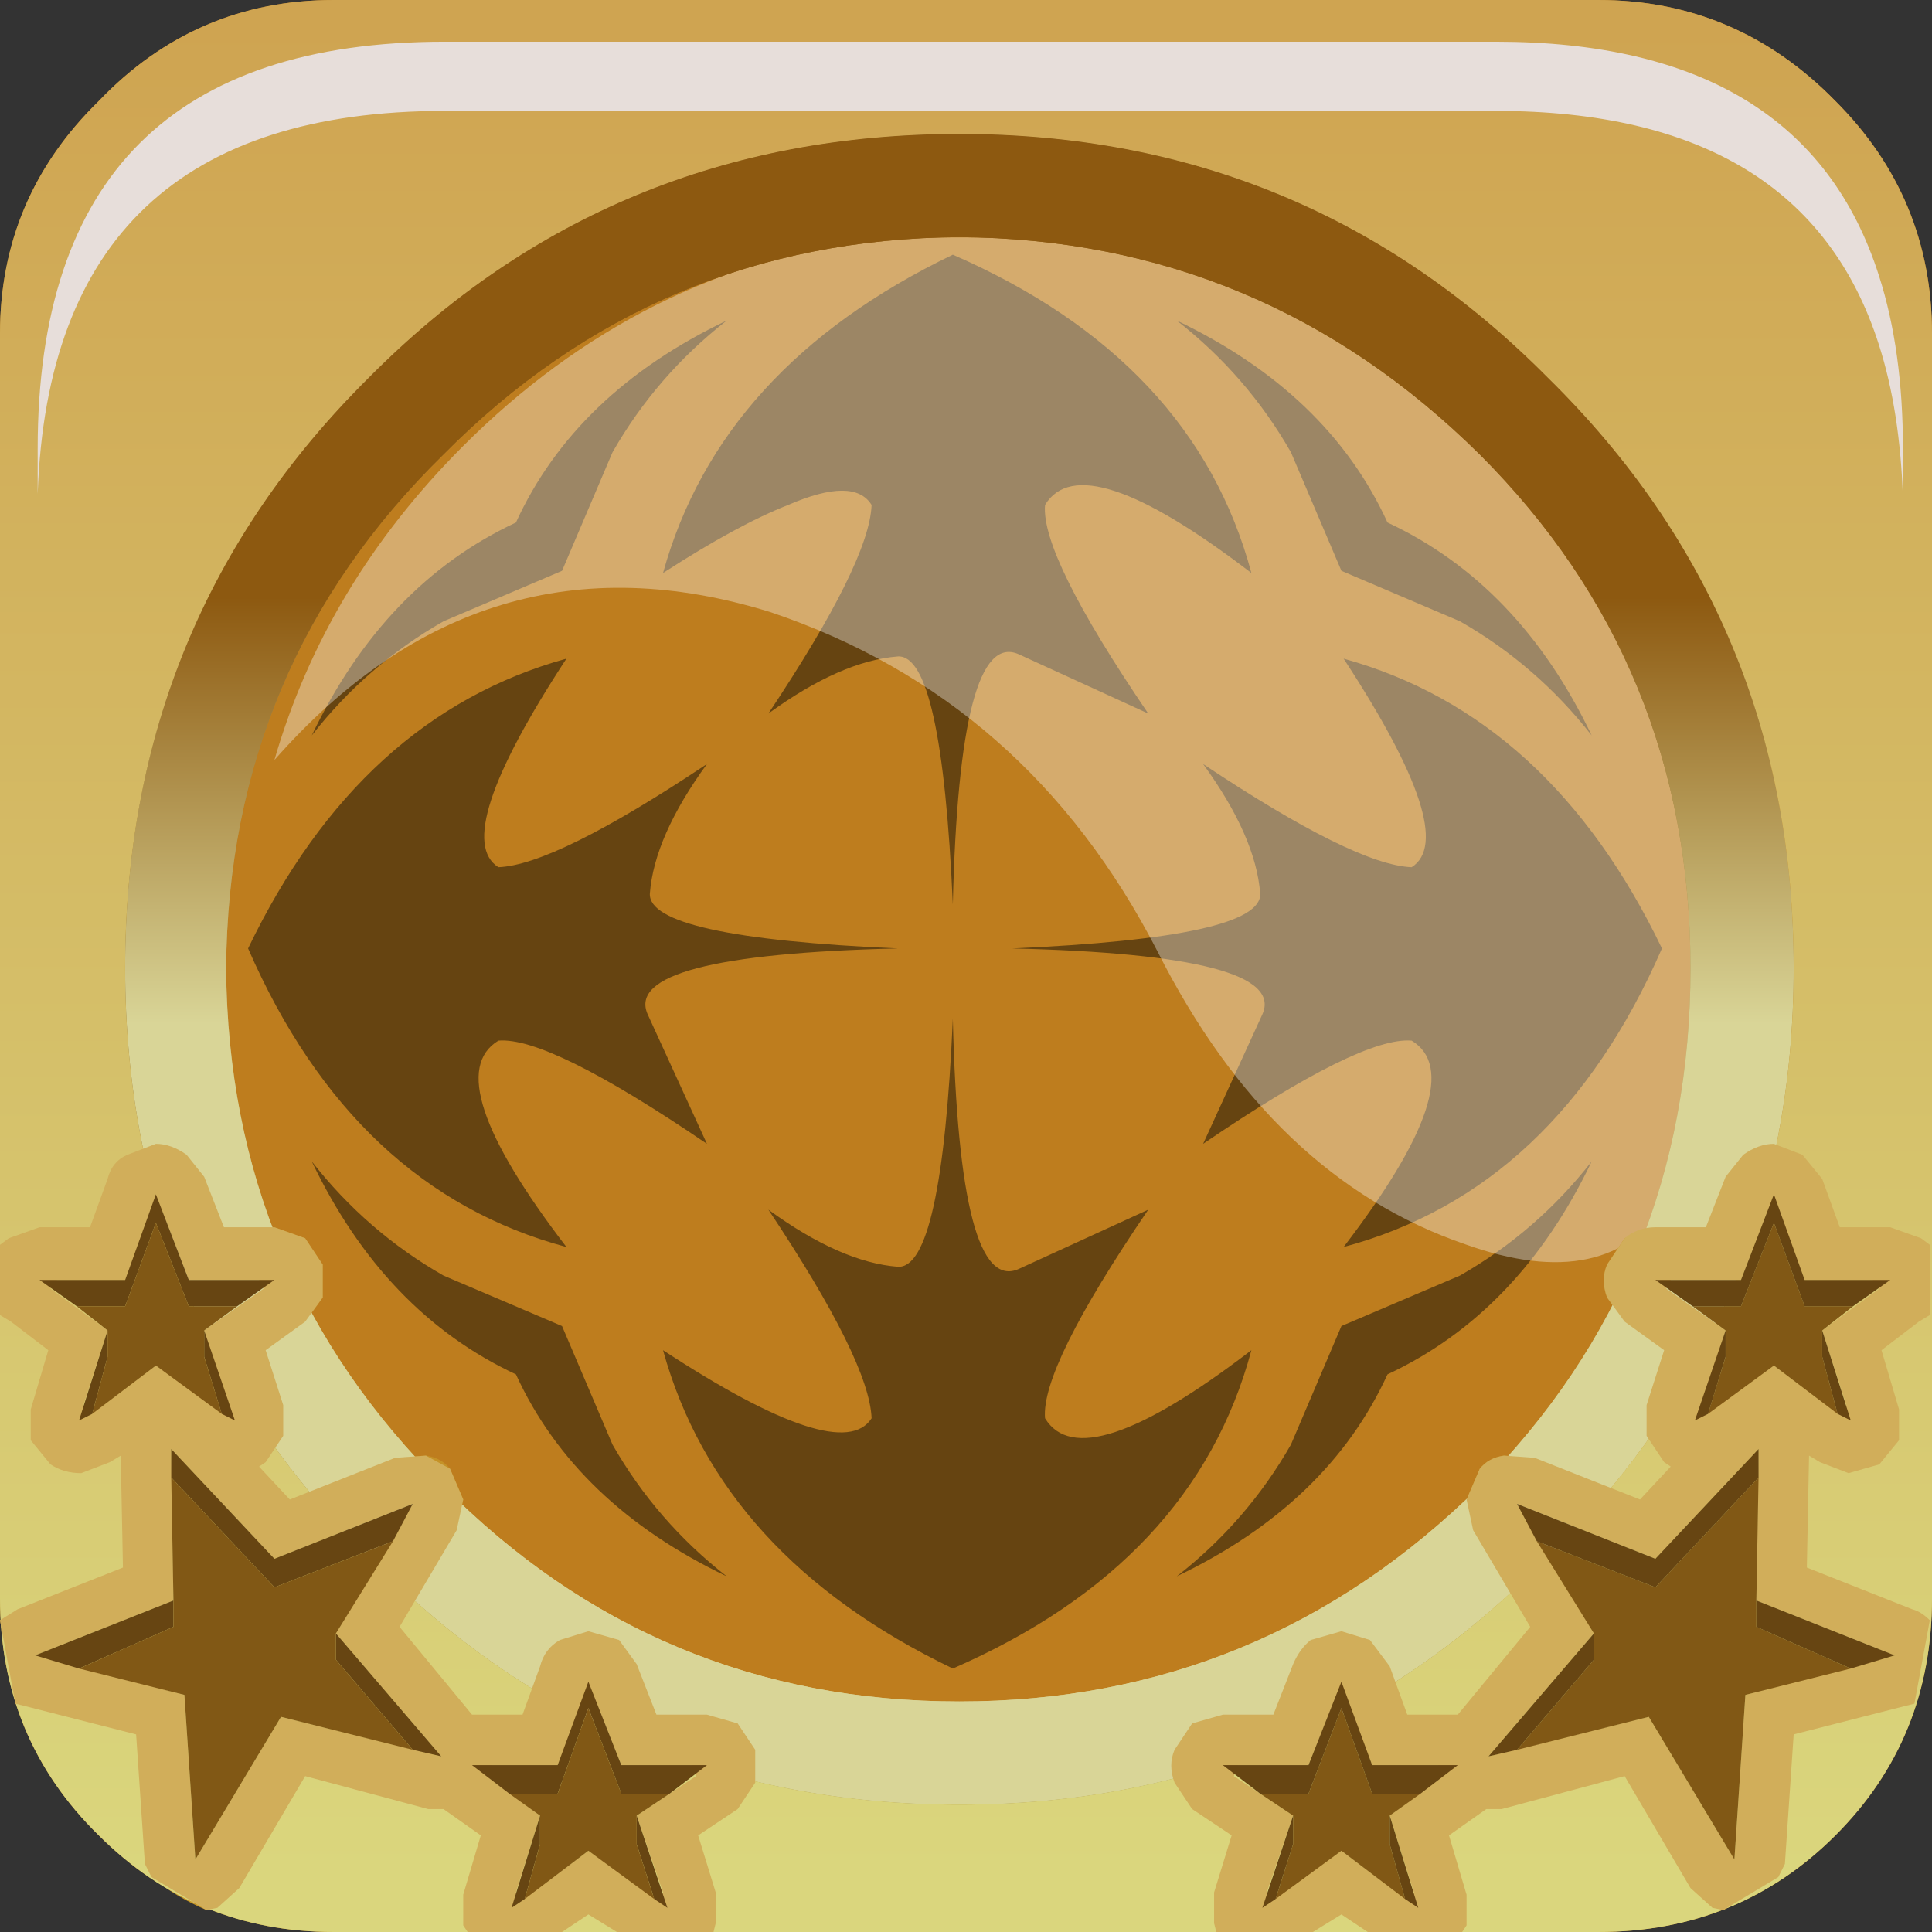 <?xml version="1.0" encoding="UTF-8" standalone="no"?>
<svg xmlns:xlink="http://www.w3.org/1999/xlink" height="66.0px" width="66.0px" xmlns="http://www.w3.org/2000/svg">
  <rect width="100%" height="100%" fill="#333333" stroke="none"/>
  <g transform="matrix(1.5, 0.0, 0.0, 1.5, 0.225, 0.0)">
    <use height="37.1" transform="matrix(1.0, 0.0, 0.0, 1.0, 3.55, 3.6)" width="37.2" xlink:href="#shape0"/>
    <use height="20.15" transform="matrix(1.159, 0.0, 0.0, 1.161, 6.1, 5.35)" width="28.2" xlink:href="#sprite0"/>
    <use height="44.0" transform="matrix(1.0, 0.0, 0.0, 1.0, -0.15, 0.0)" width="44.0" xlink:href="#shape2"/>
    <use height="8.6" transform="matrix(1.212, 0.0, 0.0, 1.212, 0.708, 0.95)" width="35.05" xlink:href="#sprite1"/>
    <use height="44.0" transform="matrix(1.0, 0.0, 0.0, 1.0, -0.15, 0.0)" width="44.0" xlink:href="#shape4"/>
    <use height="8.6" transform="matrix(1.212, 0.0, 0.0, 1.212, 0.708, 0.95)" width="35.05" xlink:href="#sprite1"/>
    <use height="17.95" transform="matrix(1.0, 0.0, 0.0, 1.0, -0.15, 26.05)" width="43.95" xlink:href="#shape5"/>
  </g>
  <defs>
    <g id="shape0" transform="matrix(1.0, 0.0, 0.0, 1.0, -3.55, -3.6)">
      <path d="M35.35 9.05 Q40.75 14.5 40.75 22.15 40.75 29.85 35.35 35.3 29.9 40.7 22.2 40.7 14.45 40.7 9.0 35.3 3.55 29.85 3.55 22.15 3.55 14.45 9.0 9.05 14.45 3.6 22.2 3.6 29.9 3.6 35.35 9.05" fill="url(#gradient0)" fill-rule="evenodd" stroke="none"/>
      <path d="M36.1 16.75 Q34.85 15.15 33.1 14.15 L30.4 13.0 29.25 10.3 Q28.25 8.55 26.65 7.3 30.1 8.95 31.45 11.9 34.45 13.3 36.1 16.75 M21.55 20.6 Q21.3 14.9 20.3 14.95 19.0 15.05 17.35 16.25 19.65 12.8 19.7 11.5 19.3 10.85 17.8 11.5 16.65 11.95 14.95 13.05 16.25 8.35 21.55 5.8 27.05 8.2 28.35 13.05 24.5 10.1 23.65 11.5 23.55 12.65 26.0 16.25 L23.05 14.9 Q21.7 14.3 21.55 20.6 M22.9 21.6 Q28.6 21.35 28.55 20.35 28.45 19.05 27.25 17.4 30.7 19.7 32.0 19.75 33.1 19.05 30.45 15.0 35.15 16.3 37.7 21.6 35.3 27.1 30.45 28.4 33.4 24.55 32.0 23.7 30.85 23.6 27.25 26.05 L28.6 23.1 Q29.2 21.75 22.9 21.6 M12.75 15.0 Q10.1 19.05 11.2 19.75 12.5 19.7 15.95 17.4 14.75 19.05 14.65 20.35 14.6 21.35 20.3 21.6 14.0 21.75 14.6 23.1 L15.95 26.05 Q12.35 23.6 11.2 23.7 9.8 24.55 12.75 28.4 7.9 27.1 5.5 21.6 8.05 16.3 12.75 15.0 M9.95 14.15 Q8.2 15.15 6.95 16.75 8.6 13.3 11.6 11.9 12.95 8.95 16.4 7.3 14.8 8.55 13.8 10.3 L12.65 13.0 9.95 14.15 M9.95 29.05 L12.65 30.2 13.8 32.9 Q14.8 34.65 16.4 35.9 12.95 34.25 11.6 31.3 8.6 29.9 6.95 26.45 8.2 28.05 9.95 29.05 M33.1 29.05 Q34.85 28.05 36.1 26.45 34.45 29.9 31.45 31.3 30.1 34.25 26.65 35.9 28.25 34.65 29.25 32.9 L30.4 30.2 33.1 29.05 M14.95 30.75 Q19.0 33.4 19.7 32.3 19.65 31.0 17.35 27.55 19.0 28.75 20.3 28.85 21.3 28.9 21.55 23.2 21.7 29.5 23.05 28.9 L26.0 27.55 Q23.55 31.15 23.65 32.3 24.5 33.7 28.35 30.75 27.05 35.6 21.55 38.0 16.25 35.45 14.95 30.75" fill="#664411" fill-rule="evenodd" stroke="none"/>
    </g>
    <linearGradient gradientTransform="matrix(0.006, 0.0, 0.0, 0.004, -24.4, 41.85)" gradientUnits="userSpaceOnUse" id="gradient0" spreadMethod="pad" x1="-819.2" x2="819.2">
      <stop offset="0.012" stop-color="#c79829"/>
      <stop offset="1.0" stop-color="#be7d1e"/>
    </linearGradient>
    <g id="sprite0" transform="matrix(1.0, 0.0, 0.0, 1.0, 0.0, 0.0)">
      <use height="20.15" transform="matrix(1.0, 0.0, 0.0, 1.0, 0.0, 0.0)" width="28.2" xlink:href="#shape1"/>
    </g>
    <g id="shape1" transform="matrix(1.0, 0.0, 0.0, 1.0, 0.0, 0.0)">
      <path d="M27.4 18.95 Q26.2 20.8 23.4 19.8 19.6 18.5 17.35 14.05 14.8 9.1 9.75 7.4 4.1 5.65 0.0 10.3 1.0 6.85 3.7 4.15 7.2 0.65 11.9 0.05 L14.8 0.05 18.4 0.65 Q21.55 1.65 24.05 4.15 28.2 8.3 28.2 14.25 28.2 16.45 27.65 18.45 L27.4 18.95" fill="#ffffff" fill-opacity="0.196" fill-rule="evenodd" stroke="none"/>
      <path d="M27.4 18.95 Q26.2 20.8 23.4 19.8 19.6 18.5 17.35 14.05 14.8 9.1 9.75 7.4 4.1 5.65 0.0 10.3 1.0 6.85 3.7 4.15 7.2 0.65 11.9 0.05 L14.8 0.05 18.4 0.65 Q21.55 1.65 24.05 4.15 28.2 8.3 28.2 14.25 28.2 16.45 27.65 18.45 L27.4 18.95" fill="#ffffff" fill-opacity="0.196" fill-rule="evenodd" stroke="none"/>
    </g>
    <g id="shape2" transform="matrix(1.0, 0.0, 0.0, 1.0, 0.15, 0.0)">
      <path d="M41.65 2.3 Q43.85 4.5 43.85 7.6 L43.85 36.4 Q43.85 39.6 41.65 41.8 39.45 44.0 36.25 44.0 L7.45 44.0 Q4.3 44.0 2.1 41.8 -0.15 39.6 -0.15 36.4 L-0.15 7.6 Q-0.15 4.5 2.1 2.3 4.3 0.0 7.45 0.0 L36.25 0.0 Q39.4 0.0 41.65 2.3 M40.7 22.05 Q40.7 14.1 35.1 8.6 29.6 3.05 21.7 3.05 13.75 3.05 8.25 8.6 2.7 14.1 2.7 22.05 2.7 29.95 8.25 35.45 13.75 41.1 21.7 41.1 29.6 41.1 35.1 35.45 40.7 29.95 40.7 22.05" fill="url(#gradient1)" fill-rule="evenodd" stroke="none"/>
      <path d="M40.7 22.05 Q40.7 29.95 35.1 35.45 29.6 41.1 21.7 41.1 13.75 41.1 8.25 35.45 2.7 29.95 2.7 22.05 2.7 14.1 8.25 8.6 13.75 3.05 21.7 3.05 29.6 3.05 35.1 8.6 40.7 14.1 40.7 22.05 M33.55 10.35 Q28.6 5.45 21.7 5.4 14.8 5.45 9.95 10.35 5.05 15.15 5.0 22.05 5.05 29.0 9.95 33.85 14.8 38.75 21.7 38.75 28.6 38.75 33.55 33.85 38.35 29.0 38.35 22.05 38.35 15.15 33.55 10.35" fill="url(#gradient2)" fill-rule="evenodd" stroke="none"/>
    </g>
    <linearGradient gradientTransform="matrix(0.0, -0.026, -0.055, 0.0, 21.7, 21.85)" gradientUnits="userSpaceOnUse" id="gradient1" spreadMethod="pad" x1="-819.2" x2="819.2">
      <stop offset="0.012" stop-color="#c79829"/>
      <stop offset="1.0" stop-color="#be7d1e"/>
    </linearGradient>
    <linearGradient gradientTransform="matrix(1.0E-4, 0.022, -0.023, 1.0E-4, 21.75, 22.3)" gradientUnits="userSpaceOnUse" id="gradient2" spreadMethod="pad" x1="-819.2" x2="819.2">
      <stop offset="0.012" stop-color="#8d5910"/>
      <stop offset="1.0" stop-color="#d9d597"/>
    </linearGradient>
    <g id="sprite1" transform="matrix(1.0, 0.0, 0.0, 1.0, 0.2, 0.0)">
      <use height="8.6" transform="matrix(1.0, 0.0, 0.0, 1.0, -0.2, 0.0)" width="35.05" xlink:href="#shape3"/>
    </g>
    <g id="shape3" transform="matrix(1.0, 0.0, 0.0, 1.0, 0.2, 0.0)">
      <path d="M34.85 8.6 Q34.8 6.95 34.4 5.7 33.0 1.3 27.2 1.3 L7.45 1.3 Q0.05 1.3 -0.2 8.5 L-0.2 7.65 Q-0.2 0.0 7.45 0.0 L27.2 0.0 Q33.0 0.0 34.4 4.4 34.85 5.8 34.85 7.65 L34.85 8.6" fill="#e7deda" fill-rule="evenodd" stroke="none"/>
    </g>
    <g id="shape4" transform="matrix(1.0, 0.0, 0.0, 1.0, 0.15, 0.0)">
      <path d="M38.7 27.95 L39.15 26.8 39.55 26.3 Q39.9 26.05 40.25 26.05 L40.9 26.3 41.35 26.85 41.75 27.95 42.9 27.95 Q43.35 27.95 43.6 28.2 L43.8 28.35 43.8 29.95 Q43.7 30.0 43.55 30.1 L42.7 30.75 43.1 32.1 43.1 32.8 42.65 33.35 41.95 33.55 41.3 33.3 41.05 33.15 41.0 35.7 43.4 36.65 43.8 36.9 43.45 38.8 43.25 38.85 40.7 39.5 40.5 42.45 40.35 42.75 39.1 43.5 38.85 43.45 38.35 43.0 36.85 40.45 34.05 41.2 33.7 41.2 32.85 41.8 33.25 43.15 33.25 43.85 33.15 44.0 31.0 44.0 30.4 43.6 29.75 44.0 27.55 44.0 27.5 43.8 27.5 43.1 27.9 41.8 27.0 41.2 26.6 40.6 Q26.45 40.2 26.6 39.85 L27.0 39.25 27.7 39.05 28.85 39.05 29.3 37.9 29.7 37.35 30.4 37.15 31.05 37.35 31.5 37.95 31.9 39.05 33.05 39.05 34.7 37.05 33.4 34.85 33.25 34.15 33.55 33.45 Q33.75 33.2 34.1 33.15 L34.8 33.2 37.2 34.15 37.9 33.4 37.75 33.3 37.35 32.7 37.35 32.0 37.75 30.75 36.85 30.1 36.45 29.55 Q36.3 29.15 36.45 28.8 L36.85 28.2 37.55 27.95 38.7 27.95 M30.5 38.7 L30.25 38.7 29.65 40.2 28.05 40.2 27.95 40.45 29.3 41.35 28.7 43.1 28.9 43.2 30.4 42.15 31.8 43.2 32.05 43.1 31.5 41.35 32.65 40.5 32.6 40.2 31.1 40.2 30.5 38.7 M37.55 35.5 L34.4 34.25 36.15 37.2 33.75 40.0 37.4 39.1 39.35 42.35 39.6 38.6 43.0 37.7 39.85 36.45 39.9 33.0 37.55 35.5 M39.5 29.15 L37.9 29.15 37.8 29.35 39.15 30.3 38.6 32.0 38.75 32.15 40.25 31.1 41.65 32.15 41.9 32.0 41.35 30.3 42.65 29.35 42.5 29.15 40.95 29.15 40.35 27.6 40.1 27.6 39.5 29.15" fill="url(#gradient3)" fill-rule="evenodd" stroke="none"/>
      <path d="M38.4 29.75 L37.55 29.15 39.5 29.15 40.25 27.2 40.95 29.15 42.9 29.15 42.05 29.75 40.95 29.75 40.25 27.85 39.5 29.75 38.4 29.75 M41.35 30.3 L42.0 32.35 41.7 32.2 41.35 30.9 41.35 30.3 M38.75 32.2 L38.45 32.35 39.15 30.3 39.15 30.9 38.75 32.2 M39.85 36.45 L43.0 37.7 42.0 38.0 39.85 37.05 39.85 36.45 M34.4 39.85 L33.75 40.0 36.15 37.2 36.15 37.8 34.4 39.85 M34.85 35.1 L34.4 34.25 37.55 35.5 39.9 33.0 39.9 33.65 37.55 36.15 34.85 35.1 M28.9 43.25 L28.6 43.45 29.3 41.35 29.3 42.0 28.9 43.25 M28.55 40.85 L27.7 40.2 29.65 40.2 30.4 38.3 31.1 40.2 33.05 40.2 32.2 40.85 31.1 40.85 30.4 38.9 29.65 40.85 28.55 40.85 M31.5 41.35 L32.15 43.45 31.85 43.25 31.5 42.0 31.5 41.35" fill="#674512" fill-rule="evenodd" stroke="none"/>
      <path d="M42.05 29.75 L41.35 30.3 41.35 30.9 41.7 32.2 40.25 31.1 38.75 32.2 39.15 30.9 39.15 30.3 38.4 29.75 39.5 29.75 40.25 27.85 40.95 29.75 42.05 29.75 M39.85 36.45 L39.85 37.05 42.0 38.0 39.6 38.6 39.35 42.35 37.4 39.1 34.4 39.85 36.15 37.8 36.15 37.2 34.85 35.1 37.55 36.15 39.9 33.65 39.85 36.45 M29.3 41.35 L28.55 40.85 29.65 40.85 30.4 38.9 31.1 40.85 32.2 40.85 31.5 41.35 31.5 42.0 31.85 43.25 30.4 42.15 28.9 43.25 29.3 42.0 29.3 41.35" fill="#815815" fill-rule="evenodd" stroke="none"/>
      <path d="M4.95 27.95 L6.1 27.95 6.8 28.2 7.2 28.8 7.2 29.55 6.8 30.1 5.9 30.75 6.3 32.0 6.3 32.7 5.9 33.3 5.75 33.4 6.45 34.15 8.85 33.2 9.55 33.15 Q9.9 33.2 10.1 33.45 L10.4 34.15 10.25 34.85 8.95 37.05 10.6 39.05 11.75 39.05 12.15 37.95 12.6 37.35 13.25 37.15 13.95 37.35 14.35 37.9 14.8 39.05 15.95 39.05 16.65 39.25 17.05 39.85 17.05 40.6 16.65 41.2 15.75 41.8 16.15 43.1 16.15 43.8 16.1 44.0 13.9 44.0 13.25 43.6 12.65 44.0 10.5 44.0 10.4 43.85 10.4 43.15 10.8 41.8 9.95 41.2 9.6 41.2 6.8 40.45 5.3 43.0 4.8 43.45 4.55 43.5 Q3.85 43.2 3.3 42.75 L3.15 42.45 2.95 39.5 0.4 38.85 0.2 38.8 -0.15 36.9 0.25 36.65 2.65 35.7 2.6 33.15 2.35 33.3 1.7 33.55 1.0 33.35 0.55 32.8 0.55 32.1 0.95 30.75 0.1 30.1 -0.15 29.95 -0.15 28.35 0.05 28.2 Q0.3 27.95 0.75 27.95 L1.9 27.95 2.3 26.85 2.75 26.3 Q3.05 26.05 3.4 26.05 3.75 26.05 4.1 26.3 L4.5 26.8 4.95 27.95 M4.15 29.15 L3.55 27.6 3.3 27.6 2.7 29.15 1.15 29.15 1.0 29.35 2.3 30.3 1.75 32.0 2.0 32.15 3.4 31.1 4.9 32.15 5.05 32.0 4.5 30.3 5.85 29.35 5.75 29.15 4.15 29.15 M6.1 35.5 L3.75 33.0 3.8 36.45 0.65 37.7 4.05 38.6 4.3 42.35 6.25 39.1 9.9 40.0 7.5 37.2 9.25 34.25 6.1 35.5 M13.15 38.7 L12.55 40.2 11.05 40.2 11.0 40.5 12.15 41.35 11.6 43.1 11.85 43.2 13.25 42.15 14.75 43.2 14.95 43.1 14.35 41.35 15.7 40.45 15.6 40.2 14.0 40.2 13.4 38.7 13.15 38.7" fill="url(#gradient4)" fill-rule="evenodd" stroke="none"/>
      <path d="M1.6 29.75 L0.75 29.15 2.7 29.15 3.4 27.2 4.15 29.15 6.1 29.15 5.25 29.75 4.15 29.75 3.4 27.85 2.7 29.75 1.6 29.75 M4.5 30.3 L5.2 32.35 4.9 32.2 4.5 30.9 4.5 30.3 M1.95 32.2 L1.65 32.35 2.3 30.3 2.3 30.9 1.95 32.2 M3.75 33.65 L3.75 33.0 6.1 35.5 9.25 34.25 8.8 35.1 6.1 36.15 3.75 33.65 M7.5 37.2 L9.9 40.0 9.25 39.85 7.5 37.8 7.5 37.2 M1.65 38.0 L0.65 37.7 3.8 36.45 3.8 37.05 1.65 38.0 M11.45 40.85 L10.6 40.2 12.55 40.2 13.25 38.3 14.0 40.2 15.95 40.2 15.1 40.85 14.0 40.85 13.25 38.9 12.55 40.85 11.45 40.85 M14.35 41.35 L15.05 43.45 14.75 43.25 14.35 42.0 14.35 41.35 M11.8 43.25 L11.5 43.45 12.15 41.35 12.15 42.0 11.8 43.25" fill="#674512" fill-rule="evenodd" stroke="none"/>
      <path d="M1.6 29.75 L2.7 29.75 3.4 27.85 4.15 29.75 5.25 29.75 4.5 30.3 4.5 30.9 4.9 32.2 3.4 31.1 1.95 32.2 2.3 30.9 2.3 30.3 1.6 29.75 M3.8 36.45 L3.75 33.65 6.1 36.15 8.8 35.1 7.5 37.2 7.5 37.8 9.25 39.85 6.25 39.1 4.3 42.35 4.05 38.6 1.65 38.0 3.8 37.05 3.8 36.45 M11.45 40.85 L12.55 40.85 13.25 38.9 14.0 40.85 15.1 40.85 14.35 41.35 14.35 42.0 14.75 43.25 13.25 42.15 11.8 43.25 12.15 42.0 12.15 41.35 11.45 40.85" fill="#815815" fill-rule="evenodd" stroke="none"/>
      <path d="M40.7 22.05 Q40.7 29.95 35.1 35.45 29.6 41.1 21.7 41.1 13.75 41.1 8.25 35.45 2.7 29.95 2.7 22.05 2.7 14.1 8.25 8.6 13.75 3.05 21.7 3.05 29.6 3.05 35.1 8.6 40.7 14.1 40.7 22.05 M33.55 10.35 Q28.6 5.45 21.7 5.4 14.8 5.45 9.95 10.35 5.05 15.15 5.0 22.05 5.05 29.0 9.95 33.85 14.8 38.75 21.7 38.75 28.6 38.75 33.55 33.85 38.35 29.0 38.35 22.05 38.35 15.15 33.55 10.35" fill="url(#gradient5)" fill-rule="evenodd" stroke="none"/>
      <path d="M41.65 2.3 Q43.85 4.5 43.85 7.6 L43.85 36.4 Q43.85 39.6 41.65 41.8 39.45 44.0 36.25 44.0 L7.45 44.0 Q4.3 44.0 2.1 41.8 -0.15 39.6 -0.15 36.4 L-0.15 7.6 Q-0.15 4.5 2.1 2.3 4.3 0.0 7.45 0.0 L36.25 0.0 Q39.4 0.0 41.65 2.3 M40.7 22.05 Q40.7 14.1 35.1 8.6 29.6 3.05 21.7 3.05 13.75 3.05 8.25 8.6 2.7 14.1 2.7 22.05 2.7 29.95 8.25 35.45 13.75 41.1 21.7 41.1 29.6 41.1 35.1 35.45 40.7 29.95 40.7 22.05" fill="url(#gradient6)" fill-rule="evenodd" stroke="none"/>
    </g>
    <linearGradient gradientTransform="matrix(0.0, -0.026, -0.055, 0.0, 21.7, 21.85)" gradientUnits="userSpaceOnUse" id="gradient3" spreadMethod="pad" x1="-819.2" x2="819.2">
      <stop offset="0.012" stop-color="#c79829"/>
      <stop offset="1.0" stop-color="#be7d1e"/>
    </linearGradient>
    <linearGradient gradientTransform="matrix(0.0, -0.026, 0.055, 0.0, 21.9, 21.85)" gradientUnits="userSpaceOnUse" id="gradient4" spreadMethod="pad" x1="-819.2" x2="819.2">
      <stop offset="0.012" stop-color="#c79829"/>
      <stop offset="1.0" stop-color="#be7d1e"/>
    </linearGradient>
    <linearGradient gradientTransform="matrix(0.0, 0.006, -0.023, 0.0, 21.7, 18.4)" gradientUnits="userSpaceOnUse" id="gradient5" spreadMethod="pad" x1="-819.2" x2="819.2">
      <stop offset="0.012" stop-color="#8d5910"/>
      <stop offset="1.0" stop-color="#d9d597"/>
    </linearGradient>
    <linearGradient gradientTransform="matrix(0.0, -0.026, -0.055, 0.0, 21.7, 21.85)" gradientUnits="userSpaceOnUse" id="gradient6" spreadMethod="pad" x1="-819.2" x2="819.2">
      <stop offset="0.012" stop-color="#dad67d"/>
      <stop offset="1.0" stop-color="#cfa451"/>
    </linearGradient>
    <g id="shape5" transform="matrix(1.0, 0.0, 0.0, 1.0, 0.0, -26.05)">
      <path d="M38.85 27.95 L39.3 26.8 39.7 26.3 Q40.05 26.05 40.4 26.05 L41.05 26.3 41.5 26.85 41.9 27.95 43.05 27.95 43.75 28.2 43.95 28.35 43.95 29.95 43.7 30.1 42.85 30.75 43.25 32.1 43.25 32.8 42.8 33.35 42.1 33.55 41.45 33.3 41.2 33.15 41.15 35.7 43.55 36.65 Q43.75 36.7 43.95 36.9 L43.6 38.8 43.4 38.85 40.85 39.5 40.65 42.45 40.5 42.75 39.25 43.5 39.0 43.45 38.5 43.0 37.0 40.45 34.2 41.2 33.85 41.2 33.0 41.8 33.4 43.15 33.4 43.85 33.3 44.0 31.15 44.0 30.55 43.6 29.9 44.0 27.7 44.0 27.65 43.8 27.65 43.1 28.05 41.8 27.15 41.2 26.75 40.6 Q26.6 40.2 26.75 39.85 L27.15 39.25 27.85 39.05 29.0 39.05 29.45 37.9 Q29.6 37.55 29.85 37.35 L30.55 37.15 31.2 37.35 31.65 37.95 32.05 39.05 33.2 39.05 34.85 37.05 33.55 34.85 33.4 34.15 33.7 33.45 Q33.9 33.2 34.25 33.15 L34.95 33.2 37.35 34.15 38.05 33.4 37.9 33.3 37.5 32.7 37.5 32.0 37.9 30.75 37.0 30.1 36.6 29.55 Q36.45 29.15 36.6 28.8 L37.0 28.2 Q37.3 27.95 37.7 27.95 L38.85 27.95 M30.65 38.7 L30.4 38.7 29.8 40.2 28.2 40.2 28.1 40.45 29.45 41.35 28.85 43.1 29.05 43.2 30.55 42.15 31.95 43.2 32.2 43.1 31.65 41.35 32.8 40.5 32.75 40.2 31.25 40.2 30.65 38.7 M37.7 35.5 L34.55 34.25 36.3 37.2 33.9 40.0 37.55 39.1 39.5 42.35 39.75 38.6 43.15 37.7 40.0 36.45 40.05 33.0 37.7 35.5 M39.65 29.15 L38.05 29.15 37.95 29.35 39.3 30.3 38.75 32.0 38.9 32.15 40.4 31.1 41.8 32.15 42.05 32.0 41.5 30.3 42.8 29.35 42.65 29.15 41.1 29.15 40.5 27.6 40.25 27.6 39.65 29.15" fill="#d1ae5a" fill-rule="evenodd" stroke="none"/>
      <path d="M42.2 29.75 L41.5 30.3 41.5 30.9 41.85 32.2 40.4 31.1 38.9 32.2 39.3 30.9 39.3 30.3 38.55 29.75 39.65 29.75 40.4 27.85 41.1 29.75 42.2 29.75 M40.0 36.45 L40.0 37.05 42.15 38.0 39.75 38.6 39.5 42.35 37.55 39.1 34.55 39.85 36.3 37.8 36.3 37.2 35.0 35.1 37.7 36.15 40.05 33.65 40.0 36.45 M28.7 40.85 L29.8 40.85 30.55 38.9 31.25 40.85 32.35 40.85 31.65 41.35 31.65 42.0 32.0 43.25 30.55 42.15 29.05 43.25 29.45 42.0 29.45 41.35 28.7 40.85" fill="#815815" fill-rule="evenodd" stroke="none"/>
      <path d="M38.55 29.75 L37.7 29.15 39.65 29.15 40.4 27.2 41.1 29.15 43.05 29.15 42.2 29.75 41.1 29.75 40.4 27.85 39.65 29.75 38.55 29.75 M41.5 30.3 L42.15 32.35 41.85 32.2 41.5 30.9 41.5 30.3 M38.9 32.2 L38.6 32.35 39.3 30.3 39.3 30.9 38.9 32.2 M40.0 36.45 L43.15 37.7 42.15 38.0 40.0 37.05 40.0 36.45 M34.55 39.85 L33.9 40.0 36.3 37.2 36.3 37.8 34.55 39.85 M35.0 35.1 L34.55 34.25 37.7 35.5 40.05 33.0 40.05 33.65 37.7 36.15 35.0 35.1 M32.35 40.85 L31.25 40.85 30.55 38.9 29.8 40.85 28.7 40.85 27.85 40.2 29.8 40.2 30.55 38.3 31.25 40.2 33.2 40.2 32.35 40.85 M29.45 41.35 L29.45 42.0 29.05 43.25 28.75 43.45 29.45 41.35 M32.0 43.25 L31.65 42.0 31.65 41.35 32.3 43.45 32.0 43.25" fill="#674512" fill-rule="evenodd" stroke="none"/>
      <path d="M10.25 33.45 L10.55 34.15 10.4 34.85 9.1 37.05 10.75 39.05 11.9 39.05 12.3 37.95 Q12.4 37.55 12.75 37.35 L13.4 37.15 14.1 37.35 14.5 37.9 14.95 39.05 16.1 39.05 16.8 39.25 17.2 39.85 17.2 40.6 16.8 41.2 15.9 41.8 16.3 43.1 16.3 43.8 16.25 44.0 14.05 44.0 13.4 43.6 12.8 44.0 10.65 44.0 10.55 43.85 10.55 43.15 10.95 41.8 10.1 41.2 9.75 41.2 6.95 40.45 5.45 43.0 4.95 43.45 4.7 43.5 3.45 42.75 3.3 42.45 3.1 39.5 0.55 38.85 0.35 38.8 0.0 36.9 0.4 36.65 2.8 35.7 2.75 33.15 2.5 33.3 1.85 33.55 Q1.45 33.55 1.15 33.35 L0.7 32.8 0.7 32.1 1.1 30.75 0.25 30.1 0.0 29.95 0.0 28.35 0.2 28.2 0.9 27.95 2.05 27.95 2.45 26.85 Q2.55 26.45 2.9 26.3 L3.55 26.05 Q3.9 26.05 4.25 26.3 L4.65 26.8 5.1 27.95 6.25 27.95 6.95 28.2 7.35 28.8 7.35 29.55 6.95 30.1 6.05 30.75 6.45 32.0 6.45 32.7 6.05 33.3 5.9 33.4 6.6 34.15 9.0 33.2 9.7 33.15 10.25 33.45 M3.7 27.6 L3.45 27.6 2.85 29.15 1.3 29.15 1.15 29.35 2.45 30.3 1.9 32.0 2.15 32.15 3.55 31.1 5.05 32.15 5.2 32.0 4.65 30.3 6.0 29.35 5.9 29.15 4.3 29.15 3.7 27.6 M4.2 38.6 L4.45 42.35 6.4 39.1 10.05 40.0 7.65 37.2 9.4 34.25 6.25 35.5 3.9 33.0 3.95 36.45 0.8 37.7 4.2 38.6 M11.15 40.5 L12.3 41.35 11.75 43.1 12.0 43.2 13.4 42.15 14.9 43.2 15.1 43.1 14.5 41.35 15.85 40.45 15.75 40.2 14.15 40.2 13.55 38.7 13.3 38.7 12.7 40.2 11.2 40.2 11.15 40.5" fill="#d1ae5a" fill-rule="evenodd" stroke="none"/>
      <path d="M1.75 29.75 L0.9 29.15 2.85 29.15 3.55 27.2 4.3 29.15 6.25 29.15 5.4 29.75 4.3 29.75 3.55 27.85 2.85 29.75 1.75 29.75 M4.65 30.3 L5.35 32.35 5.05 32.2 4.65 30.9 4.65 30.3 M2.1 32.2 L1.8 32.35 2.45 30.3 2.45 30.9 2.1 32.2 M3.9 33.65 L3.9 33.0 6.25 35.5 9.4 34.25 8.95 35.1 6.25 36.15 3.9 33.65 M7.65 37.2 L10.05 40.0 9.4 39.85 7.65 37.8 7.65 37.2 M1.8 38.0 L0.8 37.7 3.95 36.45 3.95 37.05 1.8 38.0 M11.6 40.85 L10.75 40.2 12.7 40.2 13.4 38.3 14.15 40.2 16.1 40.2 15.25 40.85 14.15 40.85 13.4 38.9 12.7 40.85 11.6 40.85 M14.5 41.35 L15.2 43.45 14.9 43.25 14.5 42.0 14.5 41.35 M11.95 43.25 L11.65 43.45 12.3 41.35 12.3 42.0 11.95 43.25" fill="#674512" fill-rule="evenodd" stroke="none"/>
      <path d="M1.75 29.75 L2.85 29.75 3.55 27.85 4.3 29.75 5.4 29.75 4.65 30.3 4.65 30.9 5.05 32.2 3.55 31.1 2.1 32.2 2.45 30.9 2.45 30.3 1.75 29.75 M3.95 36.45 L3.9 33.65 6.25 36.15 8.95 35.1 7.65 37.2 7.65 37.8 9.4 39.85 6.4 39.1 4.45 42.35 4.2 38.6 1.8 38.0 3.95 37.05 3.95 36.45 M11.6 40.85 L12.7 40.85 13.4 38.9 14.15 40.85 15.25 40.85 14.5 41.35 14.5 42.0 14.9 43.25 13.4 42.15 11.95 43.25 12.3 42.0 12.3 41.35 11.6 40.85" fill="#815815" fill-rule="evenodd" stroke="none"/>
    </g>
  </defs>
</svg>
